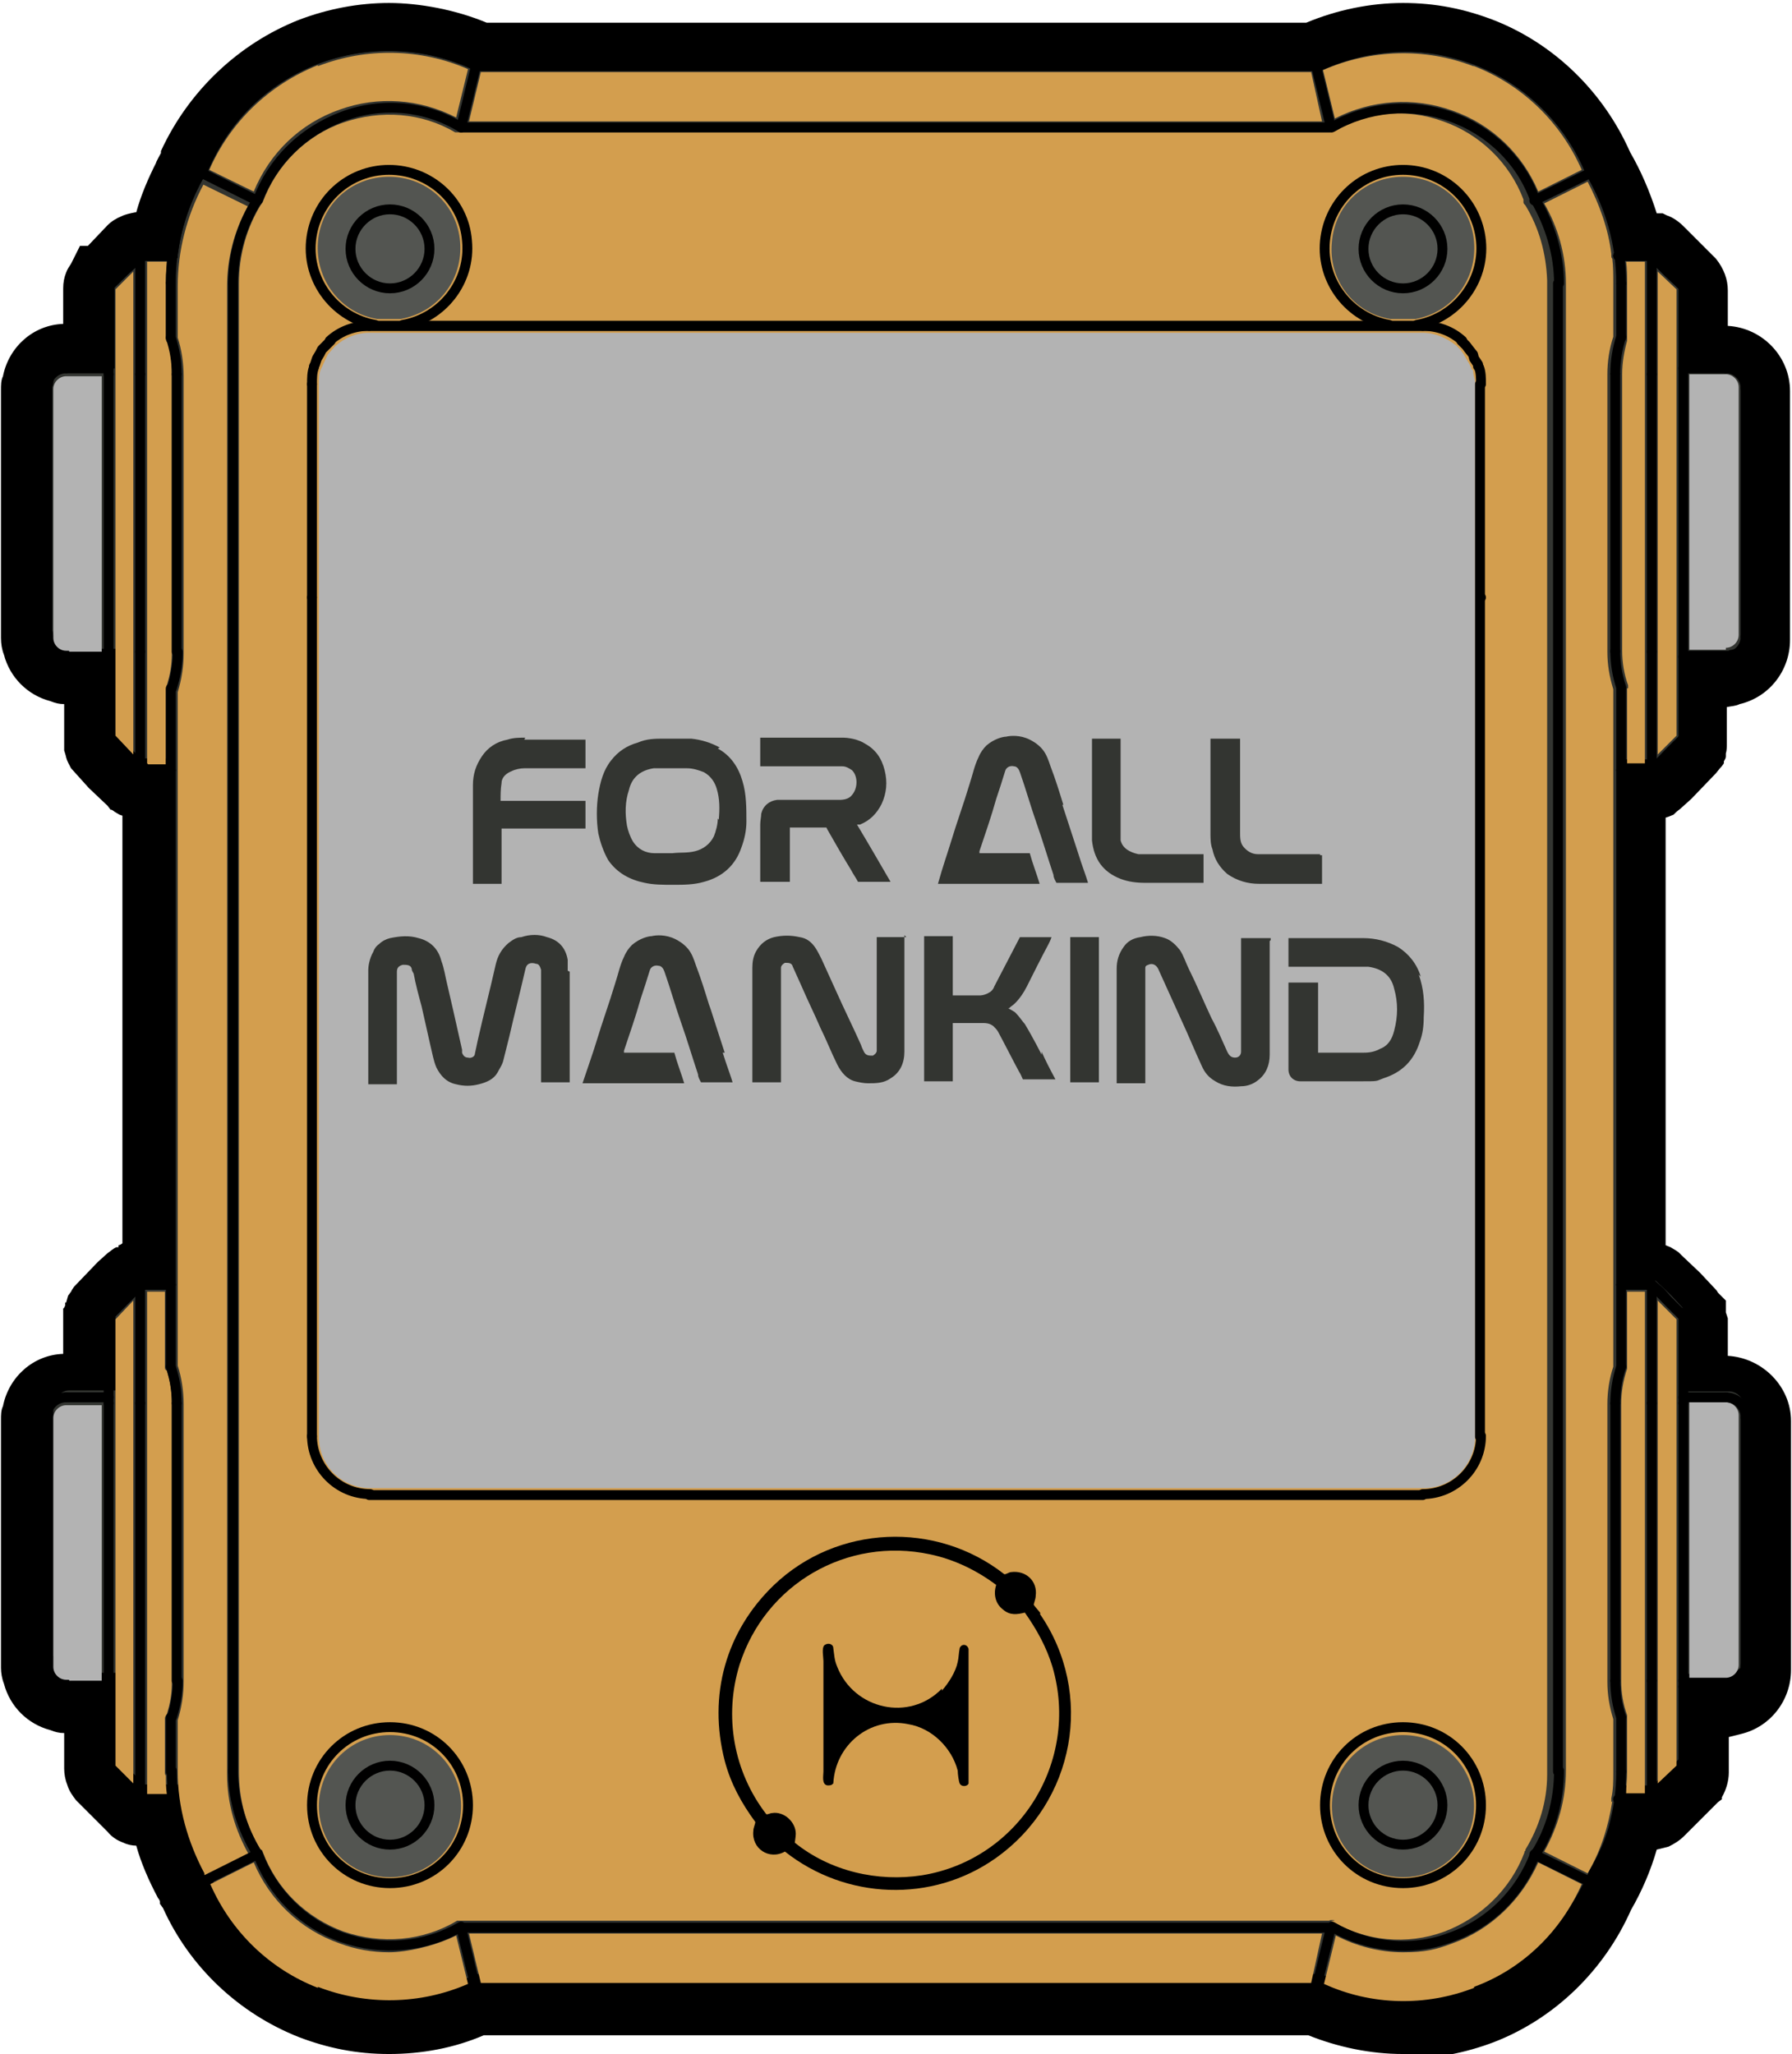 <?xml version="1.0" encoding="UTF-8"?>
<svg id="Layer_1" xmlns="http://www.w3.org/2000/svg" version="1.1" viewBox="0 0 181.5 208">
  <!-- Generator: Adobe Illustrator 29.3.1, SVG Export Plug-In . SVG Version: 2.1.0 Build 151)  -->
  <defs>
    <style>
      .st0 {
        fill: #d39e4e;
      }

      .st1 {
        stroke-miterlimit: 10;
        stroke-width: 2px;
      }

      .st1, .st2 {
        stroke: #000;
      }

      .st1, .st3 {
        fill: #333531;
      }

      .st2 {
        fill: none;
        stroke-linecap: round;
        stroke-linejoin: round;
      }

      .st4 {
        fill: #535551;
      }

      .st5 {
        fill: #b3b3b3;
      }
    </style>
  </defs>
  <path d="M142.1,208c-3.3,0-6.6-.7-9.6-1.9H49c-3,1.3-6.3,1.9-9.6,1.9s-6.2-.6-9.1-1.7c-6.1-2.4-11.1-7.1-13.8-13.1-.1-.1-.2-.3-.3-.4h0c0,0,0-.2,0-.2,0-.1-.1-.3-.2-.4-.9-1.7-1.7-3.5-2.2-5.3-.4,0-.9-.1-1.3-.3-.6-.2-1.2-.6-1.6-1.1l-3.2-3.2h0c-.3-.4-.7-.9-.9-1.6-.2-.5-.3-1.1-.3-1.6v-3.6c-.5,0-.9-.1-1.4-.3-2.3-.6-4.1-2.4-4.7-4.7-.2-.5-.3-1.1-.3-1.6v-25.1c0-.5,0-1,.2-1.4.6-3,3.1-5.2,6.1-5.3v-4.6c.1,0,.2-.3.2-.3v-.3c0,0,.1,0,.1,0l.2-.7.3-.4s.1-.2.1-.2l.2-.3,2.4-2.5,1-.9c.3-.2.6-.5.9-.6h.2c0-.1,0-.2,0-.2.1,0,.3-.1.4-.2v-43.3s-.3-.1-.3-.1l-.5-.3h0c-.1-.1-.3-.2-.3-.2h-.1c0,0-.3-.4-.3-.4l-1.9-1.8-1.8-2h0c-.2-.4-.4-.7-.5-1.1h0c0-.1-.2-.7-.2-.7v-.2c0-.2,0-.3,0-.4v-.3s0-3.8,0-3.8c-.5,0-.9-.1-1.4-.3-2.3-.6-4.1-2.4-4.7-4.7-.2-.5-.3-1.1-.3-1.7v-25.1c0-.5,0-1,.2-1.4.6-3,3.1-5.2,6.1-5.3v-3.6c0-.6.1-1.1.3-1.6.1-.3.3-.6.5-.9l.9-1.8h.8s2-2.1,2-2.1c.4-.4.9-.7,1.4-.9.4-.2.9-.3,1.4-.4h.1c.5-1.8,1.2-3.4,2-5h0c0-.1.5-1,.5-1v-.2c2.8-6.1,7.9-10.9,14-13.3,2.9-1.1,6-1.7,9.1-1.7s6.8.7,9.9,2h83c3.1-1.3,6.5-2,9.8-2s6.2.6,9.1,1.7c6.2,2.4,11.2,7.3,13.9,13.4,1.1,1.9,2,4,2.7,6.2h.6s.4.2.4.2c.6.2,1.2.6,1.7,1.1l3.3,3.3h0c.8,1,1.2,2.1,1.2,3.2v3.6c3.5.2,6.3,3.1,6.3,6.6v9.7h0s0,15.5,0,15.5c0,3.1-2.1,5.8-5.1,6.5-.4.2-.8.2-1.3.3v3.6c0,.4,0,.8-.1,1.1,0,0,0,.2,0,.3,0,.2-.1.3-.2.5v.2c-.2.3-.3.4-.4.5l-.4.5-2.5,2.6-1,.9c-.2.2-.4.3-.6.5l-.2.2-.5.2s-.3.1-.3.1v43.3l.5.2.5.3c0,0,.3.2.3.2l.3.3,1.9,1.8,1.5,1.6c.1.1.2.2.3.4l.8.8v1.2c0,0,.2.6.2.6v3.8c3.5.2,6.4,3.1,6.4,6.6v25.2c0,3.1-2.1,5.8-5.1,6.5-.4.1-.8.2-1.2.3v3.6c0,.9-.3,1.8-.7,2.5v.2c0,0-.4.3-.4.3l-.2.2-3.2,3.2c-.5.5-1,.8-1.6,1.1-.4.1-.8.2-1.2.3-.6,2.1-1.5,4.2-2.6,6.1-2.7,6.1-7.7,11-13.9,13.4-2.9,1.1-6,1.7-9.1,1.7Z"/>
  <path d="M174.8,35.7h-2.7v-6.6c0-.3,0-.7-.4-1.1l-3.2-3.2c-.2-.2-.4-.3-.6-.4h-2.4c-.5-2.8-1.5-5.4-2.9-7.8h0c-2.3-5.6-6.8-9.9-12.3-12-5.5-2.2-11.8-2-17.3.5H48.7c-5.4-2.5-11.7-2.7-17.3-.5-5.5,2.1-10,6.5-12.3,12h0c0,.1,0,.2,0,.2l-.2.3h0c-1.3,2.3-2.1,4.7-2.6,7.3h-2s0,0,0,0h0c0,0-.3,0-.5.1-.2,0-.3.2-.5.3l-2.9,2.9h-.2s-.2.5-.2.5c0,.1-.2.3-.2.4,0,.1-.1.4-.1.6v6.6h-2.8c-1.8,0-3.2,1.4-3.5,3.1,0,.2-.1.4-.1.6v25.1c0,.2,0,.5.2.7.3,1.4,1.4,2.5,2.8,2.8.2,0,.4.2.7.2h2.7v6.8s0,.1,0,.2v.3c.1.1.2.2.2.3l1.6,1.8,1.8,1.7h.1c0,.1,0,.2.1.2l.3.2c.2,0,.4.1.6.1h1.4v48.8h-1.8c0,0-.2,0-.3.1h-.2c0,.1-.2.2-.3.3l-1,.9-2.3,2.3h0c0,.1,0,.2-.1.3h0c0,0,0,.3,0,.3,0,0,0,0,0,0h0c0,.1,0,.2,0,.2v.2c0,0,0,6.8,0,6.8h-2.8c-1.8,0-3.2,1.4-3.5,3.1,0,.2-.1.4-.1.6v25.1c0,.2,0,.5.2.7.3,1.4,1.4,2.5,2.8,2.8.2,0,.4.2.7.2h2.7v6.6c0,.2,0,.4.1.6,0,.2.2.4.4.6l3.2,3.2c.2.2.4.3.6.4.1,0,.4.1.6.1h2c.5,2.5,1.4,4.9,2.6,7.1,0,.1,0,.2.1.3,0,.1.1.2.2.3,2.3,5.4,6.8,9.7,12.3,11.8,2.6,1,5.3,1.5,8.1,1.5s6.2-.7,9-1.9h84.7c2.8,1.3,5.9,1.9,9,1.9s5.5-.5,8.1-1.5c5.5-2.1,10-6.5,12.3-12h0c1.4-2.4,2.3-5,2.9-7.7h1.9c.2,0,.4,0,.6-.1.2,0,.4-.2.6-.4l3.2-3.2v-.2c.1,0,.2,0,.2,0,.2-.3.3-.6.3-1v-6.6h2.7c.2,0,.5,0,.7-.2,1.7-.3,3-1.8,3-3.6v-25.2c0-2-1.6-3.6-3.7-3.6h-2.7v-6.9s0-.1,0-.2v-.3s-.2-.2-.2-.2c0,0-.1-.2-.2-.3l-1.5-1.6-1.8-1.7h-.1c0-.1,0-.2-.1-.2h-.2c0-.1-.2-.2-.2-.2,0,0-.1,0-.2,0h-.2s0,0,0,0h-1.6v-48.8h1.4c.2,0,.4,0,.6-.1h.2c0,0,0-.1,0-.1,0,0,.2-.1.3-.2l1-.9,2.3-2.4.2-.3s0,0,0-.2h0c0-.1,0-.1,0-.2h0c0,0,0-.1,0-.1h0c0-.2,0-.3,0-.5v-6.6h2.7c.2,0,.5,0,.7-.2,1.7-.3,3-1.8,3-3.6v-22.8h0s0-2.4,0-2.4c0-2-1.6-3.6-3.7-3.6Z"/>
  <g>
    <path class="st1" d="M177.5,39.3c0-1.5-1.2-2.6-2.6-2.6h-3.7v-7.6h0c0-.2,0-.4-.2-.5,0,0,0,0,0,0l-3.2-3.1c0,0-.1-.1-.2-.1,0,0,0,0,0,0,0,0,0,0,0,0,0,0,0,0,0,0h-2.7c-.4-2.9-1.4-5.6-2.9-8.1,0,0,0,0,0,0-2.2-5.3-6.5-9.5-11.8-11.6-5.4-2.1-11.4-1.9-16.7.5H48.4c-5.2-2.5-11.3-2.7-16.7-.6-5.3,2.1-9.6,6.3-11.8,11.6,0,0,0,0,0,0,0,0,0,0,0,0,0,0,0,0,0,0,0,0,0,0,0,0-1.4,2.4-2.4,5.1-2.8,7.9h-2.8s0,0-.1,0h0s0,0-.1,0c0,0-.1,0-.2.1l-3.2,3.1s0,0,0,0c0,0,0,.1-.1.2h0c0,0,0,.2,0,.2v7.6h-3.7c-1.3,0-2.4,1.1-2.5,2.4,0,.1-.1.2-.1.3v25.1c0,.1,0,.2.1.3.2,1.1,1,2,2.2,2.2.1,0,.2.1.4.1h3.7v7.6s0,0,0,.1,0,0,0,.1h0c0,0,0,0,0,.1,0,0,0,0,0,0l1.4,1.5,1.8,1.7h0s0,0,.1,0c0,0,0,0,0,0h0c0,0,.2,0,.2,0h2.4v50.8h-2.4s0,0,0,0,0,0,0,0c0,0,0,0-.1,0h0s0,0,0,0c0,0,0,0-.1,0l-.9.9-2.3,2.3s0,.1-.1.2c0,0,0,0,0,0h0s0,0,0,.1c0,0,0,0,0,.1v7.6h-3.7c-1.3,0-2.4,1.1-2.5,2.4,0,.1-.1.2-.1.4v25.1c0,.1,0,.2.1.4.2,1.1,1,2,2.2,2.2.1,0,.2.1.4.1h3.7v7.6c0,0,0,.2,0,.2s0,.1.1.2l3.2,3.2c0,0,.1.1.2.1s.2,0,.2,0h2.8c.4,2.7,1.4,5.4,2.7,7.8,0,0,0,.1,0,.2,0,0,.1.2.2.2,2.2,5.2,6.5,9.4,11.8,11.5,2.5,1,5.1,1.4,7.7,1.4s6-.6,8.8-1.9h85.1c2.8,1.3,5.8,1.9,8.8,1.9s5.2-.5,7.7-1.4c5.3-2.1,9.6-6.3,11.8-11.6,0,0,0,0,0,0,1.5-2.5,2.4-5.2,2.9-8h2.7c0,0,.2,0,.2,0s.1,0,.2-.1l3.2-3.2s0,0,0,0c.1-.1.2-.3.2-.4h0v-7.6h3.7c.1,0,.2,0,.4-.1,1.3-.2,2.3-1.2,2.3-2.6h0v-25.2h0c0-1.5-1.2-2.7-2.6-2.7h-3.7v-7.6s0,0,0-.1c0,0,0,0,0-.1h0s0,0,0,0c0,0,0-.1-.1-.2l-1.4-1.5-1.8-1.7h0s0,0-.1,0c0,0,0,0,0,0h0s0,0-.1,0c0,0,0,0,0,0s0,0,0,0h-2.4v-50.8h2.4c0,0,.2,0,.2,0h0s0,0,0,0c0,0,0,0,.1,0l.9-.9,2.3-2.3s0,0,0,0c0,0,0,0,0,0,0,0,0,0,0,0h0c0,0,0-.2,0-.2h0v-7.6h3.7c.1,0,.2,0,.4-.1,1.3-.2,2.3-1.2,2.3-2.6h0v-25.2h0s0,0,0,0Z"/>
    <polygon class="st0" points="169.8 74.5 167.9 76.4 167.9 66 167.9 37.9 167.9 27.5 169.8 29.3 169.8 74.5"/>
    <path class="st0" d="M163.3,182.4c-.4,2.6-1.2,5.1-2.5,7.3l-4.4-2.2c1.4-2.5,2.2-5.3,2.2-8.2s0-.2,0-.3V29c0,0,0-.2,0-.3,0-2.9-.8-5.7-2.2-8.1l4.4-2.2c1.2,2.3,2.1,4.8,2.4,7.3,0,0,0,.1,0,.2,0,.1,0,.2.1.3.1.8.1,1.6.1,2.5h0v5.4c-.4,1.2-.6,2.5-.6,3.8h0v28.1h0c0,1.3.2,2.5.6,3.8h0v68.6c-.4,1.2-.6,2.5-.6,3.8h0v28.1h0c0,1.3.2,2.5.6,3.8v5.4c0,.9,0,1.7-.2,2.6,0,0,0,.2,0,.3s0,.1,0,.1h0Z"/>
    <path class="st0" d="M135.2,194.5c-.2-.1-.4-.1-.6,0H46.9c-.2,0-.4,0-.6,0-3.5,2.1-7.7,2.4-11.5,1.1-3.8-1.4-6.8-4.3-8.2-8.1,0-.1-.1-.2-.2-.2-1.5-2.4-2.2-5.1-2.2-7.9V28.7h0c0-2.9.8-5.7,2.3-8.1,0,0,0,0,.1-.1,1.4-3.8,4.4-6.8,8.2-8.1,3.8-1.3,7.9-1,11.3,1,0,0,0,0,0,0,0,0,0,0,0,0,0,0,0,0,.1,0,0,0,0,0,0,0,0,0,0,0,.2,0h88.1c0,0,.1,0,.1,0h0c0,0,0,0,.1,0,0,0,0,0,0,0,3.5-2.1,7.7-2.5,11.5-1.1,3.7,1.3,6.7,4.2,8.1,7.9,0,0,0,.2,0,.3,0,.1.1.2.2.3,1.4,2.3,2.1,4.9,2.2,7.6,0,0,0,.2,0,.3v150.7c0,.1,0,.2,0,.3,0,2.7-.8,5.3-2.2,7.6,0,0,0,0,0,.1,0,0,0,0-.1.1,0,0,0,0,0,.1-1.4,3.7-4.4,6.6-8.1,8-3.8,1.4-8,1-11.5-1.1h0Z"/>
    <polygon class="st0" points="132.8 200.8 48.7 200.8 47.5 195.8 133.9 195.8 132.8 200.8"/>
    <path class="st0" d="M20.7,189.7c-1.7-3.2-2.7-6.7-2.7-10.3s0-.2,0-.3v-4.9s0,0,0,0c.4-1.3.6-2.6.6-3.9s0-.2,0-.3v-27.5c0,0,0-.2,0-.3,0-1.3-.2-2.7-.6-3.9,0,0,0,0,0,0v-68.2s0,0,0,0c.4-1.3.6-2.6.6-3.9s0-.2,0-.3v-27.5c0,0,0-.2,0-.3,0-1.3-.2-2.7-.6-3.9,0,0,0,0,0,0v-4.9c0,0,0-.2,0-.3,0-3.6.9-7.1,2.6-10.3l4.5,2.2c-1.4,2.5-2.1,5.3-2.1,8.1h0v150.7h0c0,2.9.8,5.6,2.2,8.1l-4.5,2.2h0Z"/>
    <polygon class="st0" points="48.7 7.3 132.8 7.3 133.9 12.3 47.5 12.3 48.7 7.3"/>
    <path class="st0" d="M149.3,6.7c4.9,1.9,8.8,5.7,10.9,10.5l-4.4,2.2c-1.6-3.8-4.7-6.8-8.7-8.2-3.9-1.4-8.2-1.1-11.9.8l-1.2-4.9c4.8-2.1,10.3-2.3,15.2-.4h0Z"/>
    <path class="st0" d="M32.2,6.7c4.9-1.9,10.4-1.8,15.2.3l-1.2,4.9c-3.7-1.9-7.9-2.2-11.8-.8-4,1.4-7.1,4.4-8.7,8.3l-4.5-2.2c2.1-4.8,6-8.6,11-10.6Z"/>
    <polygon class="st0" points="13.5 37.9 13.5 66 13.5 76.4 11.7 74.5 11.7 37.9 11.7 29.3 13.5 27.5 13.5 37.9"/>
    <path class="st5" d="M7,65.9c0,0-.2,0-.3,0-.7,0-1.3-.6-1.3-1.3s0-.2,0-.3v-24.6c0,0,0-.2,0-.3,0-.7.6-1.3,1.3-1.3h3.6v27.9h-3.3Z"/>
    <path class="st0" d="M14.9,77.3V26.5h2c0,.6-.1,1.2-.1,1.9,0,.1,0,.2,0,.3v5.5c0,.2,0,.4.2.5.3.9.4,1.9.4,2.9,0,0,0,.2,0,.3v28.1c0,0,0,.2,0,.3,0,1.1-.2,2.1-.5,3.1,0,.1-.1.2-.1.4v7.6h-1.8,0Z"/>
    <polygon class="st0" points="11.7 142.1 11.7 133.6 13.5 131.7 13.5 142.1 13.5 180.6 11.7 178.8 11.7 142.1"/>
    <path class="st5" d="M7,170.1c0,0-.2,0-.3,0-.7,0-1.3-.6-1.3-1.3s0-.2,0-.3v-24.6c0,0,0-.2,0-.3,0-.7.6-1.3,1.3-1.3h3.6v27.9h-3.3Z"/>
    <path class="st0" d="M14.9,181.6v-50.8h1.8v7.6c0,.2,0,.3.2.4.3,1,.5,2,.5,3.1,0,0,0,.2,0,.3v28.1c0,.1,0,.2,0,.3,0,1-.2,2-.5,3-.1.1-.2.3-.2.4v5.5c0,.1,0,.2.1.3,0,.6,0,1.2.1,1.9h-2Z"/>
    <path class="st0" d="M32.2,201.3c-4.9-1.9-8.8-5.7-10.9-10.5l4.4-2.2c1.6,3.8,4.7,6.8,8.7,8.2,1.6.6,3.3.9,5,.9s4.6-.6,6.8-1.7l1.2,4.9c-4.8,2.1-10.3,2.2-15.2.3h0Z"/>
    <path class="st0" d="M149.3,201.3c-4.9,1.9-10.4,1.8-15.2-.4l1.2-4.9c2.1,1.1,4.5,1.7,6.8,1.7s3.4-.3,5-.9c3.9-1.4,7-4.4,8.7-8.2l4.4,2.2c-2.1,4.8-6,8.6-10.9,10.4Z"/>
    <polygon class="st0" points="167.9 170.2 167.9 142.1 167.9 131.7 169.8 133.6 169.8 142.1 169.8 170.2 169.8 178.8 167.9 180.6 167.9 170.2"/>
    <path class="st5" d="M176.1,143.5s0,0,0,0,0,0,0,0v25.1c0,.7-.6,1.3-1.3,1.3s-.2,0-.3,0h-3.4v-27.9h3.7c.7,0,1.3.6,1.3,1.3h0Z"/>
    <path class="st0" d="M166.6,130.8v50.8h-1.9c0-.7.1-1.4.1-2.2h0v-5.4h0c0-.2,0-.2,0-.3-.4-1.1-.6-2.3-.6-3.5v-28h0c0-1.2.2-2.4.6-3.6,0,0,0-.1,0-.2h0v-7.6h1.8Z"/>
    <path class="st0" d="M164.9,69.7c0,0,0-.2,0-.3-.4-1.1-.6-2.3-.6-3.5v-28h0c0-1.2.2-2.3.5-3.4,0,0,0-.2,0-.3h0v-5.5h0c0-.8,0-1.5-.1-2.2h1.9v50.8h-1.8v-7.6h0Z"/>
    <path class="st5" d="M174.8,65.8c-.1,0-.2,0-.3,0h-3.4v-27.9h3.7c.7,0,1.3.6,1.3,1.3s0,0,0,0,0,0,0,0v25.1c0,.7-.6,1.3-1.3,1.3h0Z"/>
    <circle class="st0" cx="39.5" cy="25.2" r="4.6"/>
    <circle class="st0" cx="39.5" cy="25.2" r="3.3"/>
    <path class="st0" d="M39.5,178.2c-2.5,0-4.6,2.1-4.6,4.6s2.1,4.6,4.6,4.6,4.6-2.1,4.6-4.6-2.1-4.6-4.6-4.6Z"/>
    <path class="st0" d="M39.5,186.2c-1.8,0-3.3-1.5-3.3-3.3s1.5-3.3,3.3-3.3,3.3,1.5,3.3,3.3-1.5,3.3-3.3,3.3Z"/>
    <circle class="st0" cx="142.1" cy="25.2" r="4.6"/>
    <circle class="st0" cx="142.1" cy="25.2" r="3.3"/>
    <path class="st0" d="M142.1,178.2c-2.6,0-4.6,2.1-4.6,4.6s2.1,4.6,4.6,4.6,4.6-2.1,4.6-4.6-2.1-4.6-4.6-4.6Z"/>
    <path class="st0" d="M142.1,186.2c-1.8,0-3.3-1.5-3.3-3.3s1.5-3.3,3.3-3.3,3.3,1.5,3.3,3.3-1.5,3.3-3.3,3.3Z"/>
    <path class="st5" d="M149,37.1c0,.2,0,.3.2.4,0,.3.1.7.2,1.1,0,0,0,.2,0,.3v106.6c0,0,0,.2,0,.3-.2,2.7-2.4,4.9-5.2,4.9s-.2,0-.3,0H37.8c0,0-.2,0-.3,0-2.9,0-5.2-2.3-5.2-5.2V38.9h0c0-.5,0-1.1.2-1.5h0l.7-1.5.7-.8s0,0,0,0c1-.9,2.2-1.4,3.5-1.4h106.7c1.2,0,2.4.5,3.4,1.3,0,0,0,0,0,0l.4.4.3.4.7,1.2h0c0,.1,0,.1,0,.1Z"/>
    <path class="st4" d="M140.8,32.3c-3.7-.6-6.3-4-5.9-7.8.3-3.8,3.4-6.6,7.2-6.6s6.9,2.8,7.2,6.6c.3,3.8-2.2,7.1-5.9,7.8,0,0,0,0,0,0h-2.4s0,0,0,0h0Z"/>
    <path class="st4" d="M32.2,24.5c.3-3.8,3.4-6.6,7.2-6.6s6.9,2.8,7.2,6.6c.3,3.8-2.2,7.1-6,7.8,0,0,0,0,0,0h-2.4s0,0,0,0c-3.7-.6-6.3-4-6-7.8Z"/>
    <path class="st4" d="M39.5,190.1c-4,0-7.2-3.2-7.2-7.2s3.2-7.2,7.2-7.2,7.2,3.2,7.2,7.2-3.2,7.2-7.2,7.2Z"/>
    <path class="st4" d="M142.1,190.1c-4,0-7.2-3.2-7.2-7.2s3.2-7.2,7.2-7.2,7.2,3.2,7.2,7.2-3.2,7.2-7.2,7.2Z"/>
    <polyline class="st2" points="4.7 39.3 4.7 39.4 4.7 39.8 4.7 40.4 4.7 41.1 4.7 41.9 4.7 62 4.7 62.8 4.7 63.5 4.7 64.1 4.7 64.5 4.7 64.5"/>
    <path class="st2" d="M6.7,37.3c-1.1,0-2,.9-2,2"/>
    <path class="st2" d="M4.8,64.5c0,1.1.9,2,2,2"/>
    <line class="st2" x1="11" y1="37.3" x2="6.7" y2="37.3"/>
    <line class="st2" x1="11" y1="66.5" x2="6.7" y2="66.5"/>
    <polyline class="st2" points="4.7 143.6 4.7 143.6 4.7 144 4.7 144.6 4.7 145.3 4.7 146.1 4.7 166.2 4.7 167 4.7 167.7 4.7 168.3 4.7 168.7 4.7 168.8"/>
    <path class="st2" d="M6.7,141.5c-1.1,0-2,.9-2,2"/>
    <path class="st2" d="M4.8,168.7c0,1.1.9,2,2,2"/>
    <line class="st2" x1="11" y1="141.5" x2="6.7" y2="141.5"/>
    <line class="st2" x1="11" y1="170.8" x2="6.7" y2="170.8"/>
    <polyline class="st2" points="176.8 168.8 176.8 168.7 176.8 168.3 176.8 167.7 176.8 167 176.8 166.2 176.8 146.1 176.8 145.3 176.8 144.6 176.8 144 176.8 143.6 176.8 143.6"/>
    <path class="st2" d="M174.8,170.7c1.1,0,2-.9,2-2"/>
    <path class="st2" d="M176.8,143.5c0-1.1-.9-2-2-2"/>
    <line class="st2" x1="170.5" y1="170.8" x2="174.8" y2="170.8"/>
    <line class="st2" x1="170.5" y1="141.5" x2="174.8" y2="141.5"/>
    <polyline class="st2" points="176.8 64.5 176.8 64.5 176.8 64.1 176.8 63.5 176.8 62.8 176.8 62 176.8 41.9 176.8 41.1 176.8 40.4 176.8 39.8 176.8 39.4 176.8 39.3"/>
    <path class="st2" d="M174.8,66.5c1.1,0,2-.9,2-2"/>
    <path class="st2" d="M176.8,39.3c0-1.1-.9-2-2-2"/>
    <line class="st2" x1="170.5" y1="66.5" x2="174.8" y2="66.5"/>
    <line class="st2" x1="170.5" y1="37.3" x2="174.8" y2="37.3"/>
    <path class="st2" d="M35.5,25.2c0,2.2,1.8,4,4,4s4-1.8,4-4-1.8-4-4-4-4,1.8-4,4"/>
    <path class="st2" d="M35.5,182.8c0,2.2,1.8,4,4,4s4-1.8,4-4-1.8-4-4-4-4,1.8-4,4"/>
    <path class="st2" d="M138.1,25.2c0,2.2,1.8,4,4,4s4-1.8,4-4-1.8-4-4-4-4,1.8-4,4"/>
    <path class="st2" d="M138.1,182.8c0,2.2,1.8,4,4,4s4-1.8,4-4-1.8-4-4-4-4,1.8-4,4"/>
    <line class="st2" x1="167.3" y1="37.9" x2="167.3" y2="66"/>
    <line class="st2" x1="163.6" y1="66" x2="163.6" y2="37.9"/>
    <polyline class="st2" points="170.5 74.8 170.5 74.6 170.5 74.1 170.5 73.2 170.5 72.1 170.5 70.8 170.5 69.3 170.5 67.6 170.5 66 170.5 37.9 170.5 36.2 170.5 34.6 170.5 33.1 170.5 31.7 170.5 30.6 170.5 29.8 170.5 29.3 170.5 29"/>
    <path class="st2" d="M163.6,65.9c0,1.3.2,2.5.6,3.7"/>
    <path class="st2" d="M164.2,34.1c-.4,1.2-.6,2.5-.6,3.7"/>
    <line class="st2" x1="164.2" y1="34.2" x2="164.2" y2="28.7"/>
    <line class="st2" x1="157.8" y1="28.7" x2="157.8" y2="179.4"/>
    <line class="st2" x1="164.2" y1="179.4" x2="164.2" y2="173.9"/>
    <path class="st2" d="M163.6,170.2c0,1.3.2,2.5.6,3.7"/>
    <line class="st2" x1="163.6" y1="170.2" x2="163.6" y2="142.1"/>
    <path class="st2" d="M164.2,138.4c-.4,1.2-.6,2.5-.6,3.7"/>
    <line class="st2" x1="164.2" y1="138.4" x2="164.2" y2="69.7"/>
    <path class="st2" d="M164.2,28.7c0-4-1.1-7.8-3.1-11.2"/>
    <polyline class="st2" points="170.5 29 169 27.6 168.2 26.8 167.3 25.9 163.9 25.9"/>
    <polyline class="st2" points="17.5 25.9 14.2 25.9 13.3 26.8 12.4 27.6 11 29"/>
    <polyline class="st2" points="14.2 142.1 14.2 140.3 14.2 138.5 14.2 136.7 14.2 135.1 14.2 133.7 14.2 132.5 14.2 131.5 14.2 130.8 14.2 130.3 14.2 130.1 13.3 130.9 12.4 131.8 11 133.3 11 133.4 11 134 11 134.9 11 136 11 137.3 11 138.8 11 140.5 11 142.1"/>
    <path class="st2" d="M17.9,142.1c0-1.3-.2-2.5-.6-3.7"/>
    <line class="st2" x1="14.2" y1="130.1" x2="17.3" y2="130.1"/>
    <polyline class="st2" points="11 142.1 11 170.2 11 171.9 11 173.5 11 175 11 176.4 11 177.5 11 178.3 11 178.8 11 179"/>
    <polyline class="st2" points="163.9 182.2 164.2 182.2 167.3 182.2 168.2 181.3 169 180.5 170.5 179"/>
    <polyline class="st2" points="11 179 12.4 180.5 13.3 181.3 14.2 182.2 17.5 182.2"/>
    <polyline class="st2" points="11 29 11 29.3 11 29.8 11 30.6 11 31.7 11 33.1 11 34.6 11 36.2 11 37.9"/>
    <polyline class="st2" points="14.2 37.9 14.2 36.1 14.2 34.3 14.2 32.6 14.2 31 14.2 29.5 14.2 28.3 14.2 27.3 14.2 26.5 14.2 26.1 14.2 25.9"/>
    <path class="st2" d="M17.9,37.9c0-1.3-.2-2.5-.6-3.7"/>
    <line class="st2" x1="14.2" y1="66" x2="14.2" y2="37.9"/>
    <line class="st2" x1="17.9" y1="37.9" x2="17.9" y2="66"/>
    <polyline class="st2" points="11 37.9 11 66 11 67.6 11 69.3 11 70.8 11 72.1 11 73.2 11 74.1 11 74.6 11 74.8"/>
    <polyline class="st2" points="11 74.8 12.4 76.3 13.3 77.2 14.2 78 17.3 78"/>
    <polyline class="st2" points="167.3 142.1 167.3 140.3 167.3 138.5 167.3 136.7 167.3 135.1 167.3 133.7 167.3 132.5 167.3 131.5 167.3 130.8 167.3 130.3 167.3 130.1 168.2 130.9 169 131.8 170.5 133.3 170.5 133.4 170.5 134 170.5 134.9 170.5 136 170.5 137.3 170.5 138.8 170.5 140.5 170.5 142.1"/>
    <line class="st2" x1="167.3" y1="130.1" x2="164.2" y2="130.1"/>
    <polyline class="st2" points="164.2 78 167.3 78 168.2 77.2 169 76.3 170.5 74.8"/>
    <polyline class="st2" points="167.3 37.9 167.3 36.1 167.3 34.3 167.3 32.6 167.3 31 167.3 29.5 167.3 28.3 167.3 27.3 167.3 26.5 167.3 26.1 167.3 25.9"/>
    <path class="st2" d="M144.1,151.3c3.2,0,5.9-2.6,5.9-5.9"/>
    <line class="st2" x1="144.1" y1="151.4" x2="37.4" y2="151.4"/>
    <path class="st2" d="M31.6,145.4c0,3.2,2.6,5.9,5.9,5.9"/>
    <line class="st2" x1="31.6" y1="145.5" x2="31.6" y2="38.9"/>
    <path class="st2" d="M31.8,37.2c-.2.5-.2,1.1-.2,1.7"/>
    <path class="st2" d="M37.4,33c-1.5,0-2.9.5-4,1.5"/>
    <polyline class="st2" points="33.5 34.5 33.1 34.9 32.6 35.4 32.4 35.8 32.1 36.3 32 36.6 31.9 36.9 31.8 37.1"/>
    <polyline class="st2" points="37.4 33 38.1 33 40.7 33 47.3 33 48 33 48.7 33 49.3 33 50 33 50.5 33 50.9 33 51.2 33 51.3 33 130.2 33 130.3 33 130.5 33 130.9 33 131.4 33 132.1 33 132.8 33 133.5 33 134.2 33 140.7 33 143.4 33 144.1 33"/>
    <path class="st2" d="M150,38.9c0-.6,0-1.2-.2-1.7"/>
    <polyline class="st2" points="149.7 37.1 149.7 36.9 149.5 36.6 149.3 36.3 149.2 35.9 148.8 35.4 148.5 35 148 34.5"/>
    <path class="st2" d="M148.1,34.5c-1.1-1-2.5-1.5-4-1.5"/>
    <line class="st2" x1="149.9" y1="38.9" x2="149.9" y2="145.5"/>
    <path class="st2" d="M20.4,17.4c-2,3.4-3.1,7.3-3.1,11.2"/>
    <path class="st2" d="M17.4,179.3c0,4,1.1,7.8,3.1,11.2"/>
    <path class="st2" d="M161.1,190.6c2-3.4,3.1-7.3,3.1-11.2"/>
    <polyline class="st2" points="14.2 78 14.2 77.8 14.2 77.3 14.2 76.6 14.2 75.6 14.2 74.4 14.2 73 14.2 71.4 14.2 69.6 14.2 67.8 14.2 66"/>
    <path class="st2" d="M17.4,69.7c.4-1.2.6-2.5.6-3.7"/>
    <line class="st2" x1="17.3" y1="69.7" x2="17.3" y2="138.4"/>
    <polyline class="st2" points="14.2 182.2 14.2 182 14.2 181.6 14.2 180.8 14.2 179.8 14.2 178.5 14.2 177.1 14.2 175.5 14.2 173.9 14.2 172 14.2 170.2 14.2 142.1"/>
    <line class="st2" x1="17.9" y1="142.1" x2="17.9" y2="170.2"/>
    <path class="st2" d="M17.4,173.9c.4-1.2.6-2.5.6-3.7"/>
    <line class="st2" x1="17.3" y1="173.9" x2="17.3" y2="179.4"/>
    <line class="st2" x1="17.3" y1="28.7" x2="17.3" y2="34.2"/>
    <polyline class="st2" points="170.5 179 170.5 178.8 170.5 178.3 170.5 177.5 170.5 176.4 170.5 175 170.5 173.5 170.5 171.9 170.5 170.2"/>
    <polyline class="st2" points="167.3 170.2 167.3 172 167.3 173.9 167.3 175.5 167.3 177.1 167.3 178.5 167.3 179.8 167.3 180.8 167.3 181.6 167.3 182 167.3 182.2"/>
    <line class="st2" x1="170.5" y1="170.2" x2="170.5" y2="142.1"/>
    <line class="st2" x1="167.3" y1="142.1" x2="167.3" y2="170.2"/>
    <polyline class="st2" points="167.3 66 167.3 67.8 167.3 69.6 167.3 71.4 167.3 73 167.3 74.4 167.3 75.6 167.3 76.6 167.3 77.3 167.3 77.8 167.3 78"/>
    <path class="st2" d="M23.6,179.3c0,3,.9,5.9,2.5,8.5"/>
    <line class="st2" x1="20.4" y1="190.6" x2="26" y2="187.8"/>
    <path class="st2" d="M46.7,12.9c-3.6-2.2-8-2.6-12-1.1s-7.1,4.5-8.6,8.5"/>
    <line class="st2" x1="46.7" y1="12.9" x2="48.2" y2="6.7"/>
    <path class="st2" d="M48.2,6.6c-5.1-2.4-11-2.6-16.2-.6-5.3,2-9.4,6.2-11.5,11.4"/>
    <line class="st2" x1="26" y1="20.3" x2="20.4" y2="17.5"/>
    <polyline class="st2" points="46.7 12.9 134.8 12.9 133.3 6.7 48.2 6.7"/>
    <path class="st2" d="M157.9,28.7c0-3-.9-5.9-2.4-8.5"/>
    <line class="st2" x1="161.1" y1="17.5" x2="155.4" y2="20.3"/>
    <path class="st2" d="M155.5,187.8c1.6-2.5,2.4-5.5,2.4-8.5"/>
    <line class="st2" x1="155.4" y1="187.8" x2="161.1" y2="190.6"/>
    <path class="st2" d="M155.5,20.3c-1.4-4-4.6-7.1-8.6-8.5s-8.4-1-12,1.1"/>
    <path class="st2" d="M161.1,17.5c-2.1-5.2-6.3-9.4-11.6-11.4-5.3-2-11.1-1.9-16.2.6"/>
    <path class="st2" d="M133.3,201.4c5.1,2.4,11,2.6,16.2.6,5.3-2.1,9.4-6.2,11.6-11.4"/>
    <path class="st2" d="M134.9,195.1c3.6,2.1,8.1,2.6,12,1.1,4-1.4,7.1-4.5,8.6-8.5"/>
    <polyline class="st2" points="48.2 201.4 46.7 195.2 134.8 195.2 133.3 201.4 48.2 201.4"/>
    <path class="st2" d="M20.4,190.5c2.1,5.2,6.3,9.4,11.6,11.4,5.3,2.1,11.1,1.9,16.2-.6"/>
    <path class="st2" d="M26.1,187.7c1.5,4,4.6,7.1,8.6,8.5s8.4,1,12-1.1"/>
    <line class="st2" x1="23.6" y1="179.4" x2="23.6" y2="28.7"/>
    <path class="st2" d="M26.1,20.2c-1.6,2.5-2.5,5.5-2.5,8.5"/>
    <path class="st2" d="M31.6,182.8c0,4.4,3.5,7.9,7.9,7.9s7.9-3.5,7.9-7.9-3.5-7.9-7.9-7.9-7.9,3.5-7.9,7.9"/>
    <path class="st2" d="M134.2,182.8c0,4.4,3.5,7.9,7.9,7.9s7.9-3.5,7.9-7.9-3.5-7.9-7.9-7.9-7.9,3.5-7.9,7.9"/>
    <path class="st2" d="M40.8,32.9c4-.7,6.9-4.4,6.5-8.5-.3-4.1-3.8-7.2-7.9-7.2s-7.5,3.1-7.9,7.2,2.5,7.8,6.5,8.5"/>
    <path class="st2" d="M143.5,32.9c4-.7,6.9-4.4,6.5-8.5-.4-4.1-3.8-7.2-7.9-7.2s-7.5,3.1-7.9,7.2,2.5,7.8,6.5,8.5"/>
    <line class="st2" x1="170.5" y1="29" x2="170.5" y2="29"/>
    <line class="st2" x1="170.5" y1="74.8" x2="170.5" y2="74.8"/>
    <polyline class="st2" points="11 29 12.4 27.6 13.3 26.8 14.2 25.9 17.5 25.9"/>
    <polyline class="st2" points="170.5 29 169 27.6 168.2 26.8 167.3 25.9 163.9 25.9"/>
    <polyline class="st2" points="170.5 133.3 170.5 133.3 169 131.8 168.2 130.9 167.3 130.1 164.2 130.1"/>
    <line class="st2" x1="170.5" y1="179" x2="170.5" y2="179"/>
    <polyline class="st2" points="11 179 11 179 14.2 182.2 17.5 182.2"/>
    <polyline class="st2" points="163.9 182.2 167.3 182.2 170.5 179"/>
    <line class="st2" x1="167.3" y1="25.9" x2="167.3" y2="25.9"/>
    <polyline class="st2" points="164.2 78 167.3 78 170.5 74.8"/>
    <line class="st2" x1="14.2" y1="25.9" x2="14.2" y2="25.9"/>
    <line class="st2" x1="11" y1="29" x2="11" y2="29"/>
    <polyline class="st2" points="11 74.8 11 74.8 14.2 78 17.3 78"/>
    <polyline class="st2" points="11 133.3 11 133.3 12.4 131.8 13.3 130.9 14.2 130.1 17.3 130.1"/>
    <line class="st2" x1="36.7" y1="33" x2="144.7" y2="33"/>
    <path class="st2" d="M150,60.5h0"/>
    <path class="st2" d="M31.6,60.5h0"/>
    <polyline class="st2" points="170.5 133.3 167.3 130.1 164.2 130.1"/>
    <polyline class="st2" points="170.5 29 167.3 25.9 163.9 25.9"/>
    <polyline class="st2" points="11 29 14.2 25.9 17.5 25.9"/>
    <polyline class="st2" points="11 133.3 14.2 130.1 17.3 130.1"/>
  </g>
  <g>
    <path d="M105.4,163.4c-.1-.2-.6-.7-.7-.9,0-.1.2-.6.2-.9.2-1.5-1-2.6-2.5-2.4-.2,0-.6.3-.7.2-6.9-5.4-16.9-5-23.3,1.1-4.9,4.7-6.7,11.2-5,17.8.6,2.3,1.7,4.3,3.1,6.2,0,.2-.2.6-.2.9-.2,1.8,1.6,3,3.2,2.1,6.2,4.9,14.9,5.2,21.3.7,8.1-5.7,10.1-16.7,4.5-24.8h0ZM93.4,189.9c-4.5.7-9.3-.4-12.9-3.3,0-.1.1-.6.1-.9,0-1.2-1.2-2.3-2.4-2.1-.2,0-.5.2-.6.1-3.3-4.3-4.3-9.9-2.7-15.1,2.6-8.2,10.9-13,19.3-11.2,2.4.5,4.7,1.6,6.7,3.1-.3.9-.1,1.9.7,2.5.7.6,1.4.5,2.2.3,1.2,1.7,2.2,3.5,2.8,5.5,2.8,9.6-3.4,19.5-13.2,21.1h0Z"/>
    <path d="M95.4,171c-3.3,3.4-8.9,2.1-10.6-2.2-.3-.7-.3-1.2-.4-1.9,0-.4-.5-.6-.9-.3-.3.3-.1,1.2-.1,1.6,0,3.7,0,7.5,0,11.2,0,.4-.2,1.3.4,1.4.3,0,.4,0,.6-.2.2-3.9,3.7-6.8,7.6-6,2.4.4,4.4,2.4,5,4.7,0,.3.1,1.1.2,1.3.2.4.8.3.9,0v-13.6c-.1-.5-.7-.6-.9-.1-.1.5-.1,1-.2,1.4-.2,1-.9,2.1-1.6,2.9Z"/>
  </g>
  <g>
    <g id="Mankind">
      <path class="st3" d="M73.4,106.6c-1.5-4.6-1.3-4.1-1.6-4.9-.4-1.3-.8-2.6-1.3-3.9-.2-.6-.4-1.2-.8-1.7-.5-.6-1.1-.9-1.3-1-1-.5-2-.4-2.4-.3-.3,0-1.2.2-2,.9-.3.3-.6.7-.8,1.2-.4.8-.6,1.8-.9,2.7-.6,2-1.3,3.9-1.9,5.9-.3,1-.8,2.4-1.4,4.2h10.3c-.3-1-.7-2-1-3.1h-5.1c0,0,0-.2,0-.2.6-1.8,1.2-3.5,1.7-5.3.3-.9.6-1.8.9-2.8.1-.4.5-.6.9-.5.3,0,.5.3.6.6.6,1.7,1.1,3.5,1.7,5.2.6,1.7,1.1,3.4,1.7,5.2,0,.3.2.6.3.8h3.2c-.2-.7-.6-1.7-1-3h0ZM57.5,98.3c0-.4,0-.8,0-1.1-.2-1.2-.9-2-2.1-2.3-.8-.3-1.7-.3-2.6,0-.5,0-.9.3-1.3.6-.7.6-1.1,1.3-1.3,2.2-.3,1.3-.6,2.6-.9,3.8-.3,1.2-.6,2.5-.9,3.8-.1.5-.2.9-.3,1.4,0,.3-.4.5-.7.4-.3,0-.5-.2-.6-.5,0,0,0-.2,0-.3-.3-1.3-.6-2.7-.9-4-.2-.9-.4-1.7-.6-2.6-.2-.8-.3-1.6-.6-2.4-.3-1.2-1.1-2-2.3-2.3-1-.3-1.9-.2-2.9,0-.4.1-.8.3-1.1.6-.3.2-.5.5-.6.8-.4.7-.5,1.5-.5,1.8,0,1,0,5.5,0,11.6h2.9v-11.4c0-.4.2-.6.6-.7.4,0,.8,0,.9.4,0,.2.1.3.2.5.2,1.1.5,2.2.8,3.3.3,1.3.6,2.7.9,4,.2.8.3,1.5.6,2.2.4.8,1,1.5,2,1.7.8.2,1.5.2,2.3,0,.8-.2,1.5-.5,1.9-1.2.2-.4.5-.8.6-1.3.2-.8.4-1.6.6-2.4.5-2.2,1.1-4.5,1.6-6.7.1-.6.5-.8,1.1-.6.3,0,.4.3.5.6v11.4h2.9v-11.2h0ZM91.8,94.9h-3v11.3c0,0,0,.2,0,.2,0,.2-.2.4-.4.5-.4,0-.7,0-.9-.4-.1-.2-.2-.4-.3-.7-.8-1.8-1.7-3.6-2.5-5.4-.5-1.1-1-2.2-1.5-3.3-.2-.4-.4-.8-.6-1.1-.4-.6-.9-1-1.6-1.1-.9-.2-1.7-.2-2.6,0-.8.2-1.4.7-1.8,1.4-.3.5-.4,1.1-.4,1.7v11.4h0v.2h2.9c0-6.8,0-11.1,0-11.3,0,0,0-.1,0-.3,0-.2.2-.4.4-.5.4,0,.7,0,.8.4.3.7.6,1.3.9,2,.6,1.4,1.3,2.8,1.9,4.2.6,1.2,1.1,2.5,1.7,3.7.4.8,1,1.5,1.8,1.7.4.1.9.2,1.3.2.8,0,1.6,0,2.3-.5,1-.6,1.4-1.6,1.4-2.7,0-3.9,0-7.7,0-11.6v-.2h0ZM108.4,109.6h2.9v-14.7h-2.9v14.7ZM143.9,98.9c-.4-1.3-1.2-2.3-2.3-3-1.1-.6-2.3-.9-3.5-.9-2.5,0-4.9,0-7.4,0h-.2v2.9h7.1c.3,0,.6,0,1,0,1.4.2,2.3.9,2.6,2.2.4,1.4.4,2.8,0,4.3-.2.8-.6,1.5-1.4,1.8-.7.4-1.4.4-1.7.4-2.1,0-4.2,0-4.6,0v-7.1h-3v.2h0c0,2.9,0,5.8,0,8.6,0,.7.5,1.2,1.2,1.2,2,0,4,0,6,0s1.6,0,2.4-.3c1.9-.6,3.1-1.8,3.7-3.7.3-.8.4-1.6.4-2.5.1-1.5,0-2.9-.5-4.3h0ZM105.5,106.8s-.8-1.6-1.7-3.1c-.2-.2-.5-.7-1-1.2-.3-.2-.5-.3-.7-.4,0,0,0,0,.1,0,.2-.2.4-.3.6-.5.5-.5.9-1.1,1.2-1.7.7-1.4,1.4-2.8,2.2-4.3.1-.2.2-.4.3-.7h-3.2c-.4.8-.9,1.7-1.3,2.5-.4.8-.9,1.7-1.3,2.5-.1.3-.3.5-.5.6-.3.2-.7.3-.9.3-1.1,0-2.4,0-2.8,0v-6h-2.9v14.7h2.9v-5.9c.3,0,1.9,0,3.1,0,.2,0,.6,0,1,.3.2.2.4.4.5.6.7,1.3,1.4,2.7,2.1,4,.2.3.3.6.4.8h3.3c-.6-1.1-1.1-2.1-1.4-2.8h0ZM128.7,95.2v-.2h-3v11.5c0,.3-.2.6-.6.6-.4,0-.6-.2-.8-.6-.5-1.1-1-2.3-1.6-3.4-.8-1.7-1.5-3.4-2.3-5-.3-.6-.5-1.3-.9-1.9-.4-.5-.9-1-1.5-1.2-.8-.3-1.7-.3-2.5-.1-.7.1-1.3.4-1.7,1-.5.7-.7,1.4-.7,2.2v11.2h0v.4h2.9v-.2h0v-11.1c0,0,0-.2,0-.3,0-.2,0-.3.3-.4.4-.2.8,0,1,.4.8,1.8,1.6,3.5,2.4,5.3.7,1.5,1.3,3,2,4.5.3.7.7,1.2,1.4,1.6.8.5,1.7.6,2.6.5.6,0,1.2-.2,1.7-.6.8-.6,1.2-1.5,1.2-2.6,0-3.8,0-7.7,0-11.5h0Z"/>
    </g>
    <g id="For_All">
      <path class="st3" d="M72.9,75.7c-.9-.5-1.9-.8-2.9-.9-.9,0-1.8,0-2.7,0-.9,0-1.8,0-2.7.4-1.1.3-2,.9-2.7,1.8-.8,1-1.1,2.2-1.3,3.4-.2,1.3-.2,2.7,0,4,.2.9.5,1.8,1,2.7.9,1.3,2.2,2,3.7,2.3.9.2,1.8.2,2.9.2,1,0,2.1,0,3.1-.3,1.9-.5,3.2-1.7,3.8-3.5.3-.8.5-1.7.5-2.6,0-1.4,0-2.8-.4-4.1-.4-1.4-1.2-2.6-2.5-3.3h0ZM72.7,82.9c0,.6-.2,1.3-.4,1.8-.4.8-1.1,1.3-1.9,1.5-.8.2-1.5.1-2.3.2-.6,0-1.2,0-1.8,0-.9,0-1.7-.4-2.2-1.2-.3-.5-.5-1.1-.6-1.6-.2-1.2-.2-2.4.2-3.6.3-1.3,1.2-2,2.5-2.2.3,0,.6,0,1,0,.8,0,1.6,0,2.4,0,.6,0,1.2.2,1.7.4.7.4,1.1,1,1.3,1.7.3,1,.3,2,.2,3.1ZM116.3,86.5c-.3,0-.7,0-1,0-.9-.2-1.6-.6-1.8-1.4,0-.2,0-.5,0-.7v-9.1h0v-.5h-2.9v8.9c0,.5,0,.9,0,1.4.2,1.9,1.1,3.2,2.9,3.9.8.3,1.6.4,2.5.4h5.9v-2.9c0,0-.2,0-.3,0h-5.4ZM53.2,74.7c-.6,0-1.2,0-1.8.2-1.1.2-2,.8-2.6,1.7-.6.9-.9,1.8-.9,2.9,0,3.2,0,6.5,0,9.8v.2h2.9v-5.6h8.5v-2.8h-8.6c0-.6,0-1.2.1-1.8,0-.6.5-1,1-1.2.4-.2.9-.3,1.3-.3,2,0,4,0,6,0h.2v-2.9h-.8c-1.8,0-3.6,0-5.4,0h0ZM133.7,86.5h-5.2c-.4,0-.8,0-1.1,0-.6,0-1.1-.3-1.5-.8-.3-.4-.3-.9-.3-1.4v-9.1h0v-.4h-3v.3c0,3.1,0,6.2,0,9.3,0,.5,0,1.1.2,1.6.2,1,.7,1.8,1.5,2.5,1,.7,2.1,1,3.2,1,2.1,0,4.2,0,6.3,0h.1v-2.9c0,0-.1,0-.2,0h0ZM107.7,81.5c-.4-1.3-.8-2.6-1.3-3.9-.2-.6-.4-1.2-.8-1.7-.5-.6-1.1-.9-1.3-1-1-.5-2-.4-2.4-.3-.3,0-1.2.2-2,.9-.3.3-.6.7-.8,1.2-.4.8-.6,1.8-.9,2.7-.6,2-1.3,3.9-1.9,5.9-.3,1-.8,2.4-1.3,4.2h10.3c-.3-1-.7-2-1-3.1h-5.1c0,0,0-.2,0-.2.6-1.8,1.2-3.5,1.7-5.3.3-.9.6-1.8.9-2.8.1-.4.5-.6.9-.5.3,0,.5.3.6.6.6,1.7,1.1,3.5,1.7,5.2.6,1.7,1.1,3.4,1.7,5.2,0,.3.2.6.3.8h3.2c-.2-.7-.6-1.7-1-3-1.5-4.6-1.3-4-1.6-4.9h0ZM87.1,83.5c1-.4,1.7-1.1,2.2-2.1.5-1.1.6-2.2.3-3.4-.3-1.2-.9-2.1-2-2.7-.3-.2-.6-.3-.9-.4-.7-.2-1.2-.2-1.4-.2-.4,0-1.3,0-2.7,0h-5.6v2.9h2.1s5.2,0,5.2,0c.3,0,.6,0,1,0,.4,0,.7.2,1,.4.6.6.6,1.8,0,2.5-.3.4-.8.5-1.3.5h-5.4c-.3,0-.6,0-.9,0-.8.1-1.4.6-1.6,1.4,0,.3-.1.7-.1,1.1,0,1.9,0,3.7,0,5.6v.2h3v-5.5h3.5s0,0,.2,0c0,0,0,0,.1.2.8,1.4,1.6,2.8,2.4,4.1.2.4.5.8.7,1.2h3.3c-1.1-1.9-2.2-3.8-3.4-5.8.1,0,.2,0,.3,0h0Z"/>
    </g>
  </g>
</svg>